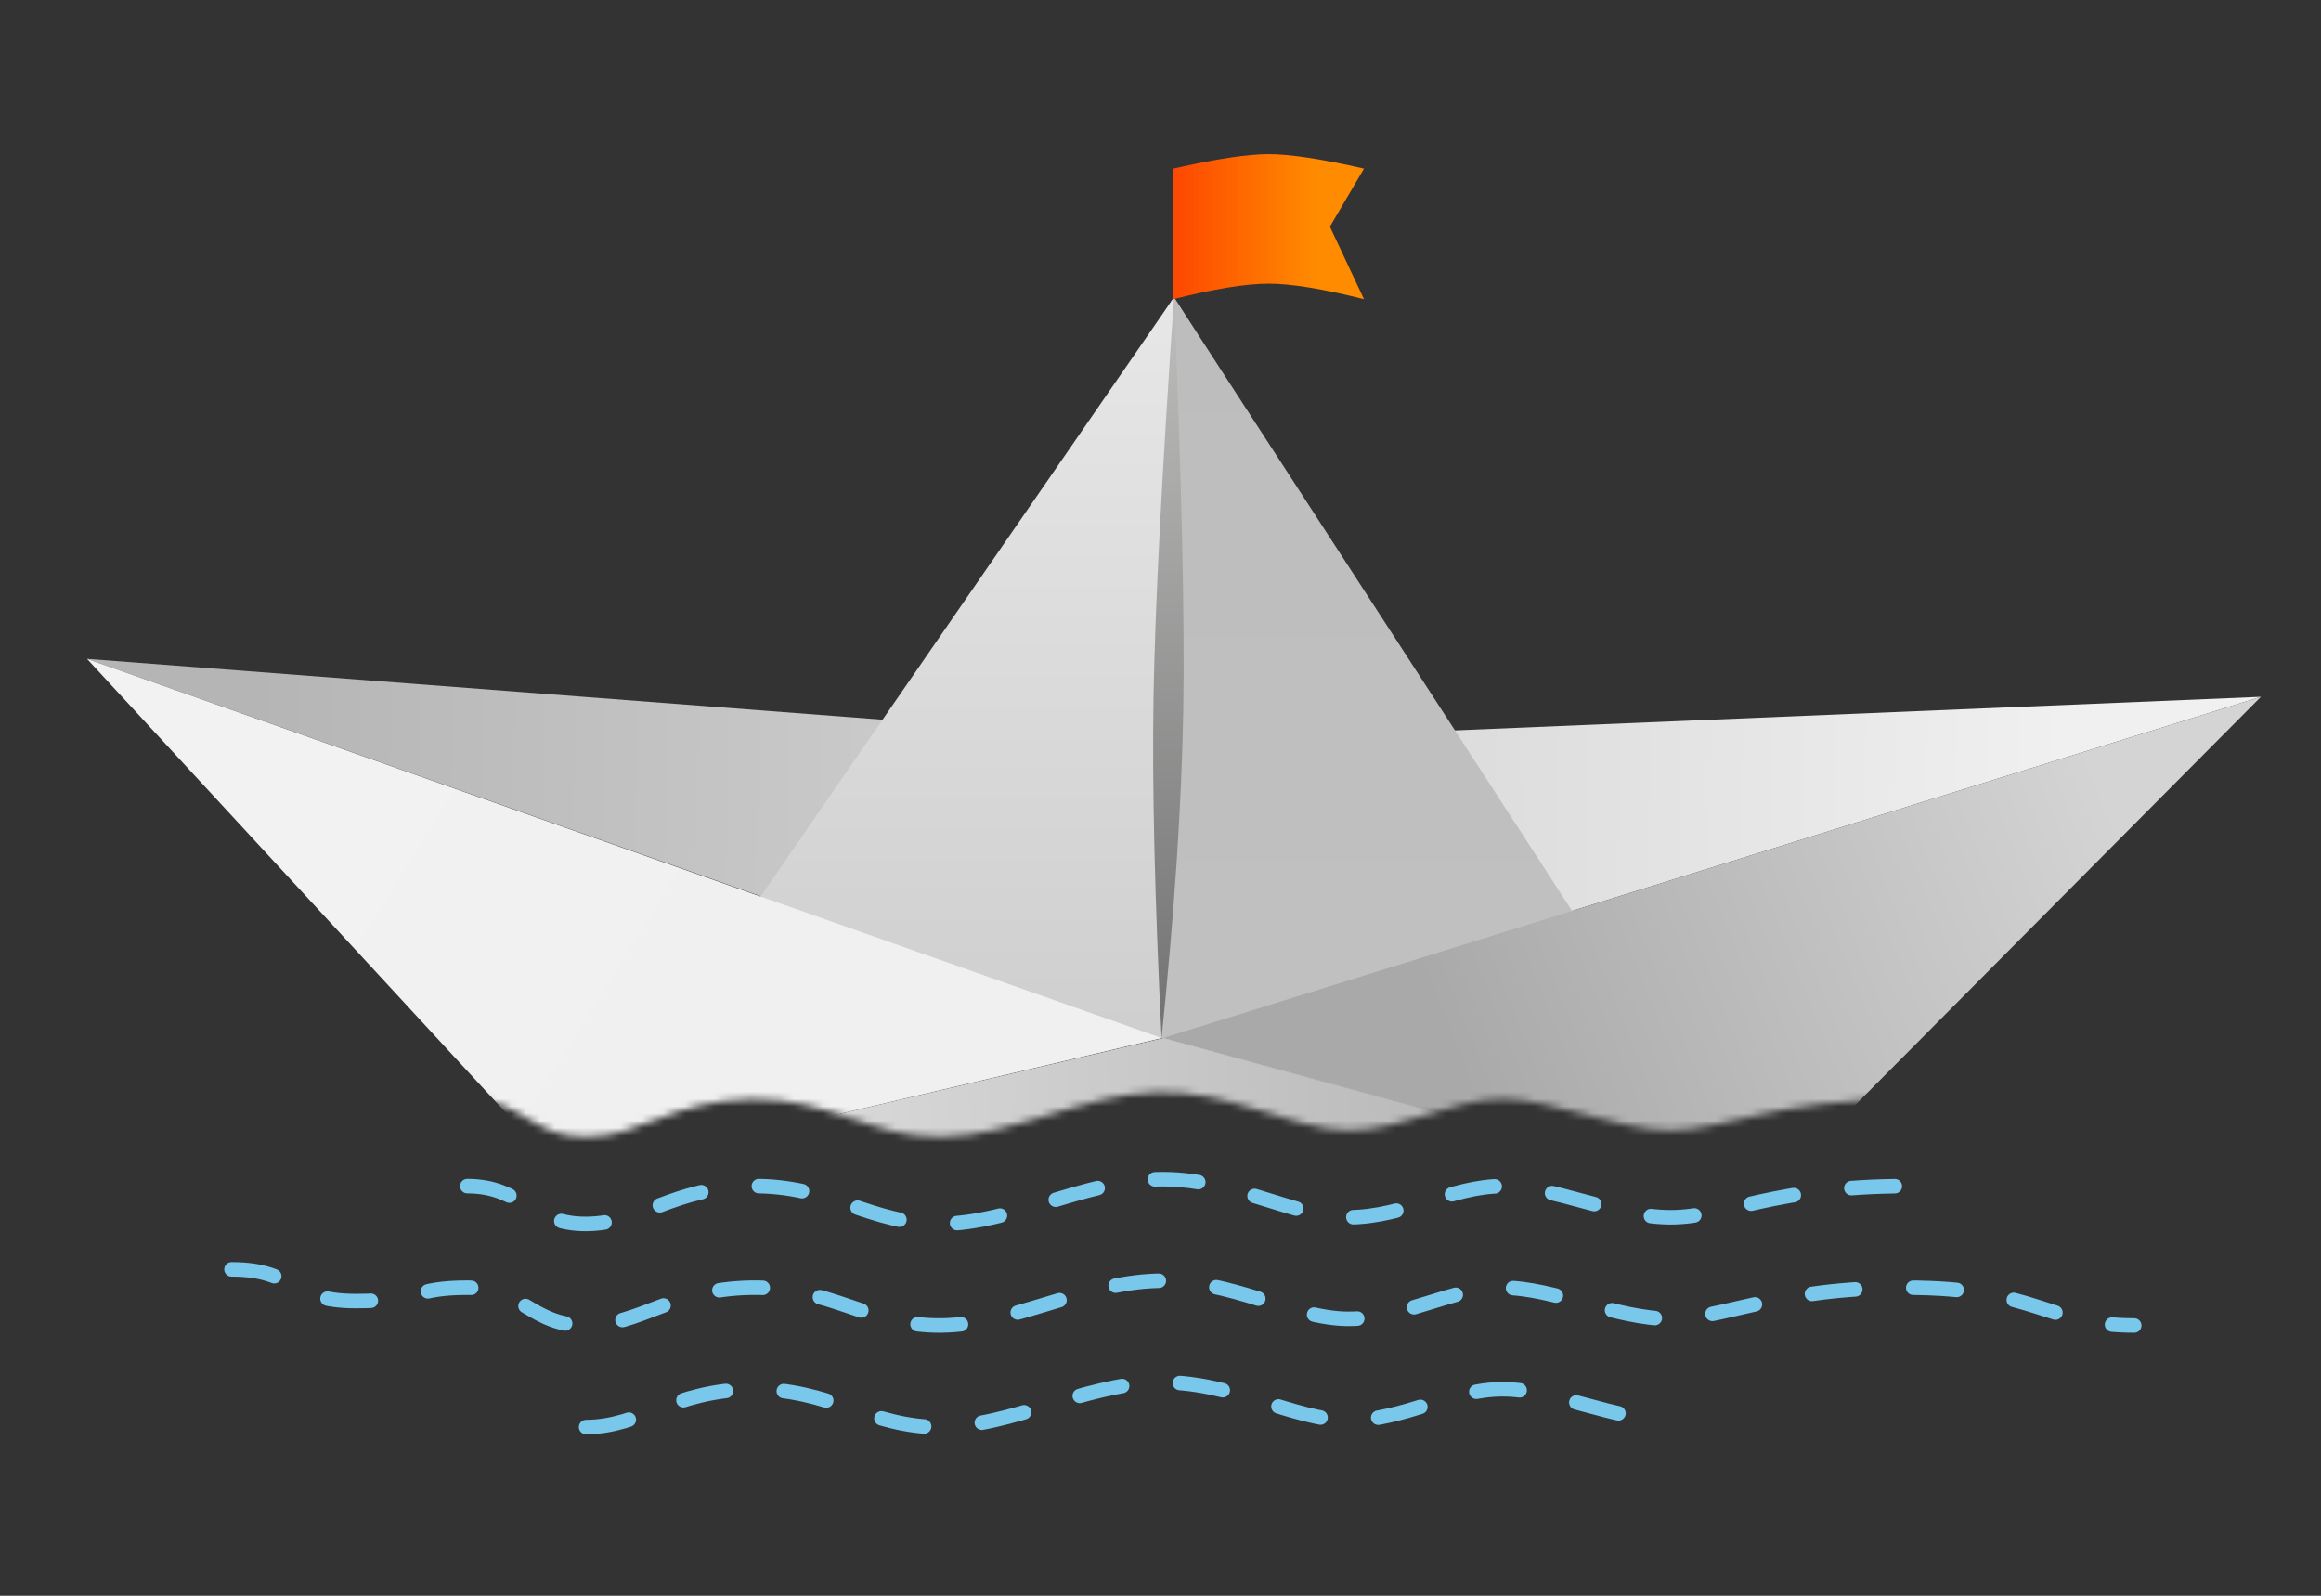 <!-- public/images/paper-boat.svg -->
<svg width="320" height="220" viewBox="0 0 320 220" fill="none" xmlns="http://www.w3.org/2000/svg">
    <rect x="0" y="0" width="320" height="220" fill="#333333" stroke="none"/>
    <g id="paper-boat">
    <path id="wave-bottom" d="M80.806 196.739C88.364 196.697 92.647 191.711 103.566 191.528C114.485 191.345 119.929 196.838 129.741 196.739C139.553 196.64 149.243 190.89 159.461 190.58C169.679 190.269 178.217 195.821 185.922 195.821C193.626 195.821 200.075 191.528 207.157 191.528C214.24 191.528 222.772 195.821 230.315 195.821" stroke="#79C8EB" stroke-width="2" stroke-linecap="round" stroke-linejoin="round" stroke-dasharray="6 8"/>
    <path id="wave-middle" d="M31.917 175C40.806 175 39.88 179.371 49.016 179.371C58.151 179.371 56.873 177.528 64.428 177.528C71.983 177.528 73.248 182.781 80.806 182.739C88.364 182.697 92.647 177.711 103.566 177.528C114.485 177.345 119.929 182.838 129.741 182.739C139.553 182.64 149.243 176.89 159.461 176.58C169.679 176.269 178.217 181.821 185.922 181.821C193.626 181.821 200.075 177.528 207.157 177.528C214.24 177.528 222.772 181.821 230.315 181.821C237.858 181.821 244.783 177.528 262.804 177.528C280.825 177.528 282.269 182.739 294.25 182.739" stroke="#79C8EB" stroke-width="2" stroke-linecap="round" stroke-linejoin="round" stroke-dasharray="6 8"/>
    <path id="wave-top" d="M64.428 163.528C71.983 163.528 73.248 168.781 80.806 168.739C88.364 168.697 92.647 163.711 103.566 163.528C114.485 163.345 119.929 168.838 129.741 168.739C139.553 168.64 149.243 162.89 159.461 162.58C169.679 162.269 178.217 167.821 185.922 167.821C193.626 167.821 200.075 163.528 207.157 163.528C214.24 163.528 222.772 167.821 230.315 167.821C237.858 167.821 244.783 163.528 262.804 163.528" stroke="#79C8EB" stroke-width="2" stroke-linecap="round" stroke-linejoin="round" stroke-dasharray="6 8"/>
    <g id="masked-boat">
    <mask id="mask0" mask-type="alpha" maskUnits="userSpaceOnUse" x="0" y="0" width="320" height="157">
        <path id="wave-mask" fill-rule="evenodd" clip-rule="evenodd" d="M0 149C4.827 153.547 9.195 155.821 13.104 155.821C18.967 155.821 23.029 149 31.917 149C40.806 149 39.88 153.371 49.016 153.371C58.151 153.371 56.873 151.528 64.428 151.528C71.983 151.528 73.248 156.781 80.806 156.739C88.364 156.697 92.647 151.711 103.566 151.528C114.485 151.345 119.929 156.838 129.741 156.739C139.553 156.64 149.243 150.89 159.461 150.58C169.679 150.269 178.217 155.821 185.922 155.821C193.626 155.821 200.075 151.528 207.157 151.528C214.24 151.528 222.772 155.821 230.315 155.821C237.858 155.821 244.783 151.528 262.804 151.528C280.825 151.528 282.269 156.739 294.25 156.739C302.237 156.739 310.82 154.159 320 149V0H0V149Z" fill="black"/>
    </mask>
    <g mask="url(#mask0)">
        <g id="boat">
        <g id="paper">
            <path id="boat-back" fill-rule="evenodd" clip-rule="evenodd" d="M12 90.837L162.006 102.304L311.715 96.066L160.37 143.101L12 90.837Z" fill="url(#paint0_linear)"/>
            <path id="sail-back" fill-rule="evenodd" clip-rule="evenodd" d="M161.858 41L215.505 125.782L160.37 143.101L106.809 124.37L161.858 41Z" fill="url(#paint1_linear)"/>
            <path id="sail-front-right" fill-rule="evenodd" clip-rule="evenodd" d="M161.858 41L242.678 165.533L160.148 143.101C161.93 125.668 162.927 110.636 163.139 98.005C163.35 85.374 162.923 66.373 161.858 41V41Z" fill="url(#paint2_linear)"/>
            <path id="sail-front-left" fill-rule="evenodd" clip-rule="evenodd" d="M161.858 41L78.062 162.417L160.148 143.101C159.203 124.016 158.833 108.338 159.039 96.066C159.244 83.793 160.184 65.438 161.858 41V41Z" fill="url(#paint3_linear)"/>
            <path id="boat-front-right" fill-rule="evenodd" clip-rule="evenodd" d="M311.715 96.066C311.715 96.066 288.703 119.221 242.678 165.533L160.37 143.101C261.267 111.744 311.715 96.066 311.715 96.066Z" fill="url(#paint4_linear)"/>
            <path id="boat-front-left" fill-rule="evenodd" clip-rule="evenodd" d="M12 90.837L160.148 143.101L78.062 162.417L12 90.837Z" fill="url(#paint5_linear)"/>
            <path id="boat-front-bottom" fill-rule="evenodd" clip-rule="evenodd" d="M78.062 162.417L242.678 165.533L160.37 143.101L78.062 162.417Z" fill="url(#paint6_linear)"/>
        </g>
        <g id="flag">
            <path id="flag-cloth" fill-rule="evenodd" clip-rule="evenodd" d="M161.75 23.25C167.596 21.917 171.981 21.25 174.904 21.25C177.827 21.25 182.212 21.917 188.058 23.25L183.357 31.25L188.058 41.25C182.412 39.823 178.028 39.109 174.904 39.109C171.78 39.109 167.396 39.823 161.75 41.25V23.25Z" fill="url(#paint7_linear)"/>
        </g>
        </g>
    </g>
    </g>
</g>
<defs>
    <linearGradient id="paint0_linear" x1="34.508" y1="116.71" x2="284.369" y2="121.481" gradientUnits="userSpaceOnUse">
    <stop stop-color="#B5B5B5"/>
    <stop offset="1" stop-color="#F0F0F0"/>
    </linearGradient>
    <linearGradient id="paint1_linear" x1="161.157" y1="41" x2="161.157" y2="143.101" gradientUnits="userSpaceOnUse">
    <stop stop-color="#BDBEBC"/>
    <stop offset="1" stop-color="#727272"/>
    </linearGradient>
    <linearGradient id="paint2_linear" x1="201.413" y1="41" x2="201.413" y2="165.533" gradientUnits="userSpaceOnUse">
    <stop stop-color="#BDBDBD"/>
    <stop offset="1" stop-color="#C1C1C1"/>
    </linearGradient>
    <linearGradient id="paint3_linear" x1="119.96" y1="41" x2="119.96" y2="162.417" gradientUnits="userSpaceOnUse">
    <stop stop-color="#E7E7E7"/>
    <stop offset="1" stop-color="#CACACA"/>
    </linearGradient>
    <linearGradient id="paint4_linear" x1="296.873" y1="125.674" x2="206.723" y2="161.76" gradientUnits="userSpaceOnUse">
    <stop stop-color="#D4D4D4"/>
    <stop offset="1" stop-color="#A9A9A9"/>
    </linearGradient>
    <linearGradient id="paint5_linear" x1="35.73" y1="121.709" x2="90.146" y2="155.736" gradientUnits="userSpaceOnUse">
    <stop stop-color="#F2F2F2"/>
    <stop offset="1" stop-color="#F0F0F0"/>
    </linearGradient>
    <linearGradient id="paint6_linear" x1="104.891" y1="154.386" x2="209.277" y2="150.648" gradientUnits="userSpaceOnUse">
    <stop stop-color="#DCDCDC"/>
    <stop offset="1" stop-color="#B6B6B6"/>
    </linearGradient>
    <linearGradient id="paint7_linear" x1="161.75" y1="31.25" x2="181.471" y2="31.25" gradientUnits="userSpaceOnUse">
    <stop stop-color="#FD4801"/>
    <stop offset="1" stop-color="#FF8B00"/>
    </linearGradient>
</defs>
</svg>